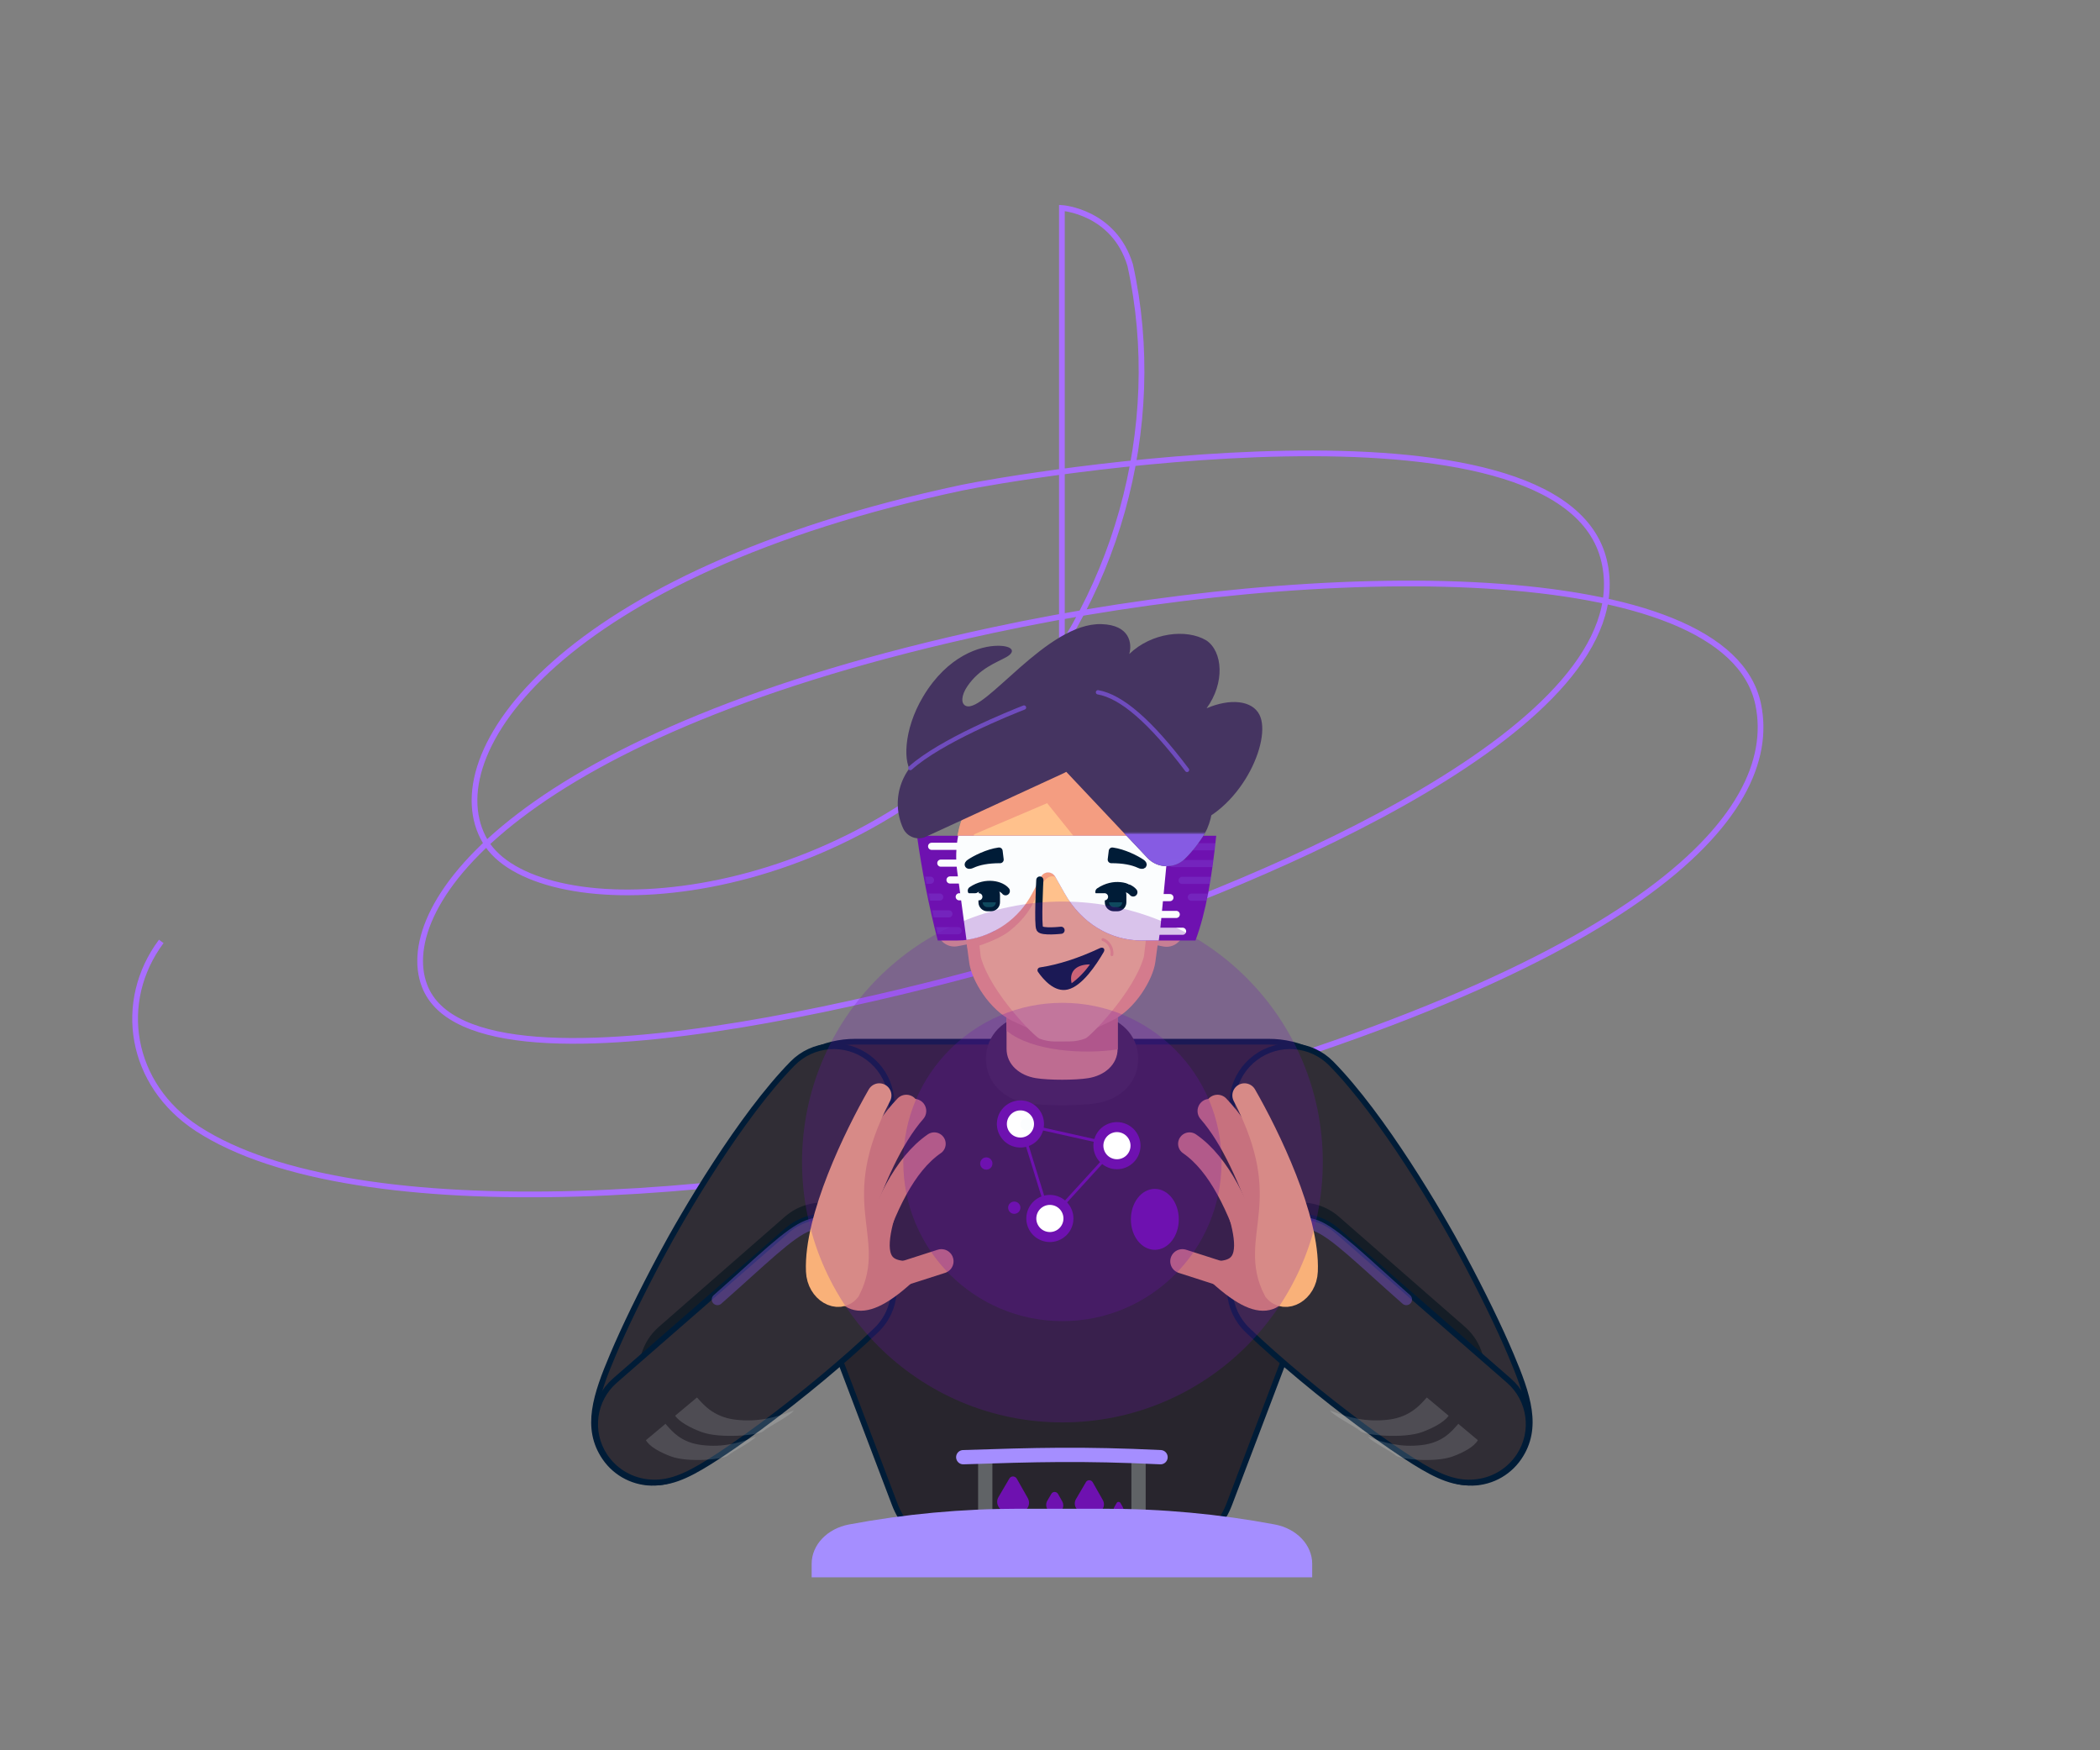 <svg xmlns="http://www.w3.org/2000/svg" xmlns:xlink="http://www.w3.org/1999/xlink" id="eRokWsex6qP1" viewBox="0 0 600 500" shape-rendering="geometricPrecision" text-rendering="geometricPrecision" project-id="b0f08e7e62ea4d92afc692507f8ec819" export-id="bde9f301b7f54c44ae6600e2ca71b697" cached="false"><rect x="0" y="0" width="600" height="500" fill="#808080" stroke="none"/><defs><linearGradient id="eRokWsex6qP149-fill" x1="0.717" y1="0.95" x2="0.708" y2="0.031" spreadMethod="pad" gradientUnits="objectBoundingBox" gradientTransform="translate(0 0)"><stop id="eRokWsex6qP149-fill-0" offset="0%" stop-color="#000"/><stop id="eRokWsex6qP149-fill-1" offset="100%" stop-color="rgba(0,0,0,0)"/></linearGradient><filter id="eRokWsex6qP150-filter" x="-150%" y="-150%" width="400%" height="400%"><feGaussianBlur id="eRokWsex6qP150-filter-drop-shadow-0-blur" in="SourceAlpha" stdDeviation="16,9"/><feOffset id="eRokWsex6qP150-filter-drop-shadow-0-offset" dx="-7" dy="-10" result="tmp"/><feFlood id="eRokWsex6qP150-filter-drop-shadow-0-flood" flood-color="rgba(0,0,0,0.65)"/><feComposite id="eRokWsex6qP150-filter-drop-shadow-0-composite" operator="in" in2="tmp"/><feMerge id="eRokWsex6qP150-filter-drop-shadow-0-merge" result="result"><feMergeNode id="eRokWsex6qP150-filter-drop-shadow-0-merge-node-1"/><feMergeNode id="eRokWsex6qP150-filter-drop-shadow-0-merge-node-2" in="SourceGraphic"/></feMerge></filter></defs><g transform="matrix(.408 0 0 0.408-23.001 47.167)"><path d="M368.57,241.55h332.34L811.35,637.89h2.06L931.08,241.55h300.34L945.52,988.81h-291Z" transform="matrix(-1 0 0-1 1599.99 1230.36)" fill="transparent"/><path d="M169.31,543.53c-31.33,42-22.24,100.23,25.38,131.19c110.08,71.55,392.7,52,619.37-6.77c392.9-102,489.63-213.37,473.55-290.37-21.49-103-306.74-101.25-536.6-51.85C420.35,396.79,332.15,518,353.64,574.54c35.83,94.31,401.45-11.35,455.87-29.45c129.69-43.15,396.7-152.45,370.27-267.6C1151,152,763.12,218.83,730,225.86c-280.16,59.4-369.84,187-333.76,247.75c34.21,57.61,230.48,55.22,361.34-81.54C837.84,308.2,872.82,183.35,847.82,70C836.422,32.404,800,30,800,30v670" fill="none" stroke="#a96eff" stroke-width="4" stroke-miterlimit="10"/><g id="eRokWsex6qP9" transform="translate(0.071 -9.243)"><path d="M998.42,650.67C986.27,633.06,966.7,623,944.73,623h-289.47c-22,0-41.54,10.1-53.69,27.71-12.59,18.24-15.12,42.24-6.79,64.19l88.08,232c8.79,23.14,32.84,38.68,59.86,38.68h114.55c27,0,51.07-15.54,59.86-38.68l88.08-232c8.34-21.99,5.79-45.99-6.79-64.23Z" fill="#28252d" stroke="#001c37" stroke-width="4"/><g id="eRokWsex6qP11" transform="matrix(0.999 -0.04 0.04 0.999 -26.607 26.469)"><path d="M505,926.46c-13.949.001-26.917-7.178-34.32-19-13.36-21.33-4.52-44.08,8.43-71.59c8.93-19,21.9-43.11,36.53-68c17-29,59.86-95.67,97.43-130.92c14.78-13.859,37.528-14.663,53.25-1.882s19.579,35.213,9.03,52.512L539.53,907.05c-7.31,11.978-20.298,19.321-34.33,19.41Z" fill="#302d35" stroke="#001c37" stroke-width="4"/><g id="eRokWsex6qP13" transform="matrix(0.984 0.176 -0.176 0.984 164.321 -75.282)"><path d="M530.25,885c-15.864-.006-30.264-9.275-36.841-23.712s-4.117-31.385,6.291-43.358l77.06-88.63c14.715-16.712,40.162-18.411,56.967-3.802s18.665,40.044,4.163,56.942l-77.06,88.63c-7.688,8.862-18.848,13.946-30.58,13.93Z" fill="#151d26"/><path d="M647.14,745l-9.22-8.8c-7.998-7.641-18.774-11.677-29.823-11.171s-21.411,5.511-28.677,13.851l-105,120.48c-13.319,15.255-13.319,38.005,0,53.26c7.894,9.017,19.306,14.174,31.29,14.14h1c14.6-.34,26.08-7.58,41-20c8.81-7.33,19.78-17.38,31.73-29c26.28-25.68,52.31-54.2,71.41-78.25c13.051-16.394,11.442-40.036-3.71-54.51Z" fill="#302d35" stroke="#001c37" stroke-width="4"/><path d="M515.25,886c-.49-.4-1-.94-1.64-1.43l-12,13.22c3,4.08,11,7.15,19,8.89c12.66,2.79,36.68-3.06,39.1-5.8c3.57-4.06,15.44-11.76,17.87-16.06-10.44,5.84-21.8,10.76-36.68,11-14.62.29-21.9-6.75-25.65-9.82Z" opacity="0.15" fill="#fbfdfe"/><path d="M561.54,875c-15.88.26-24.35-8.29-28.44-11.59l-.16-.14-13.4,14.77c3.71,4,11.89,7,19.9,8.78c13.79,3,40-3.33,42.58-6.32c3.89-4.42,16.82-12.81,19.46-17.49-11.36,6.38-23.73,11.74-39.94,11.99Z" opacity="0.15" fill="#fbfdfe"/><path d="M537.79,793.28c27.14-31.43,43.44-53.29,55.81-59.95c10.74-5.78,22.3-3.52,22.3-3.52" opacity="0.5" fill="none" stroke="#6f4cbd" stroke-width="8" stroke-linecap="round" stroke-miterlimit="10"/><g id="eRokWsex6qP19" transform="matrix(0.925 -0.381 0.381 0.925 -239.107 307.867)"><g id="eRokWsex6qP20" transform="translate(-2.17 -1.485)"><path id="eRokWsex6qP21" d="M711.49,680.65c-24.35,7.4-46.52,31.83-66.62,59.93" fill="none" stroke="#e3906e" stroke-width="16" stroke-linecap="round" stroke-miterlimit="10" transform="matrix(0.999 -0.054 0.054 0.999 -37.739 36.961)"/><path d="M701.9,652.73c-21.1,14.49-39.3,38.62-60.63,68.83" fill="none" stroke="#e3906e" stroke-width="17" stroke-linecap="round" stroke-miterlimit="10"/><path id="eRokWsex6qP23" d="M701.9,652.73c-21.1,14.49-39.3,38.62-60.63,68.83" transform="matrix(0.999 0.049 -0.049 0.999 28.102 -37.894)" fill="none" stroke="#e3906e" stroke-width="17" stroke-linecap="round" stroke-miterlimit="10"/><path id="eRokWsex6qP24" d="M 666.828 760.89 C 645.283 754.12 652.02 735.78 661.78 718.68 C 661.78 718.68 621.78 737.56 622.64 751.09 C 623.36 763 624.337 783.463 666.828 760.89 Z" fill="#e3906e" stroke="#e3906e" stroke-width="17" stroke-linecap="round" stroke-linejoin="round"/><line id="eRokWsex6qP25" x1="693.74" y1="754.08" x2="623.36" y2="763" fill="none" stroke="#e3906e" stroke-width="17" stroke-linecap="round" stroke-miterlimit="10" transform="matrix(0.998 0.069 -0.069 0.998 53.656 -41.026)"/></g><path d="M678.86,634.58c-23,23.48-64.65,72.31-72.39,108.35-2.93,13.63,8.49,24.23,17.15,18.08c27.53-30.55-1.79-63.28,55.24-126.43" fill="#f9b179" stroke="#f9b179" stroke-width="17" stroke-linecap="round" stroke-miterlimit="10"/></g></g></g><g transform="matrix(-1 0 0 1 1599.858 0)"><g id="eRokWsex6qP28" transform="matrix(0.999 -0.04 0.04 0.999 -26.607 26.469)"><path d="M505,926.46c-13.949.001-26.917-7.178-34.32-19-13.36-21.33-4.52-44.08,8.43-71.59c8.93-19,21.9-43.11,36.53-68c17-29,59.86-95.67,97.43-130.92c14.78-13.859,37.528-14.663,53.25-1.882s19.579,35.213,9.03,52.512L539.53,907.05c-7.31,11.978-20.298,19.321-34.33,19.41Z" fill="#302d35" stroke="#001c37" stroke-width="4"/><g id="eRokWsex6qP30" transform="matrix(0.984 0.176 -0.176 0.984 164.321 -75.282)"><path d="M530.25,885c-15.864-.006-30.264-9.275-36.841-23.712s-4.117-31.385,6.291-43.358l77.06-88.63c14.715-16.712,40.162-18.411,56.967-3.802s18.665,40.044,4.163,56.942l-77.06,88.63c-7.688,8.862-18.848,13.946-30.58,13.93Z" fill="#151d26"/><path d="M647.14,745l-9.22-8.8c-7.998-7.641-18.774-11.677-29.823-11.171s-21.411,5.511-28.677,13.851l-105,120.48c-13.319,15.255-13.319,38.005,0,53.26c7.894,9.017,19.306,14.174,31.29,14.14h1c14.6-.34,26.08-7.58,41-20c8.81-7.33,19.78-17.38,31.73-29c26.28-25.68,52.31-54.2,71.41-78.25c13.051-16.394,11.442-40.036-3.71-54.51Z" fill="#302d35" stroke="#001c37" stroke-width="4"/><path d="M515.25,886c-.49-.4-1-.94-1.64-1.43l-12,13.22c3,4.08,11,7.15,19,8.89c12.66,2.79,36.68-3.06,39.1-5.8c3.57-4.06,15.44-11.76,17.87-16.06-10.44,5.84-21.8,10.76-36.68,11-14.62.29-21.9-6.75-25.65-9.82Z" opacity="0.15" fill="#fbfdfe"/><path d="M561.54,875c-15.88.26-24.35-8.29-28.44-11.59l-.16-.14-13.4,14.77c3.71,4,11.89,7,19.9,8.78c13.79,3,40-3.33,42.58-6.32c3.89-4.42,16.82-12.81,19.46-17.49-11.36,6.38-23.73,11.74-39.94,11.99Z" opacity="0.15" fill="#fbfdfe"/><path d="M537.79,793.28c27.14-31.43,43.44-53.29,55.81-59.95c10.74-5.78,22.3-3.52,22.3-3.52" opacity="0.5" fill="none" stroke="#6f4cbd" stroke-width="8" stroke-linecap="round" stroke-miterlimit="10"/><g id="eRokWsex6qP36" transform="matrix(0.925 -0.381 0.381 0.925 -239.107 307.867)"><g id="eRokWsex6qP37" transform="translate(-2.17 -1.485)"><path id="eRokWsex6qP38" d="M711.49,680.65c-24.35,7.4-46.52,31.83-66.62,59.93" fill="none" stroke="#e3906e" stroke-width="16" stroke-linecap="round" stroke-miterlimit="10" transform="matrix(0.999 -0.054 0.054 0.999 -37.739 36.961)"/><path d="M701.9,652.73c-21.1,14.49-39.3,38.62-60.63,68.83" fill="none" stroke="#e3906e" stroke-width="17" stroke-linecap="round" stroke-miterlimit="10"/><path id="eRokWsex6qP40" d="M701.9,652.73c-21.1,14.49-39.3,38.62-60.63,68.83" transform="matrix(0.999 0.049 -0.049 0.999 28.102 -37.894)" fill="none" stroke="#e3906e" stroke-width="17" stroke-linecap="round" stroke-miterlimit="10"/><path id="eRokWsex6qP41" d="M 666.828 760.89 C 645.283 754.12 652.02 735.78 661.78 718.68 C 661.78 718.68 621.78 737.56 622.64 751.09 C 623.36 763 624.337 783.463 666.828 760.89 Z" fill="#e3906e" stroke="#e3906e" stroke-width="17" stroke-linecap="round" stroke-linejoin="round"/><line id="eRokWsex6qP42" x1="693.74" y1="754.08" x2="623.36" y2="763" fill="none" stroke="#e3906e" stroke-width="17" stroke-linecap="round" stroke-miterlimit="10" transform="matrix(0.998 0.069 -0.069 0.998 53.656 -41.026)"/></g><path d="M678.86,634.58c-23,23.48-64.65,72.31-72.39,108.35-2.93,13.63,8.49,24.23,17.15,18.08c27.53-30.55-1.79-63.28,55.24-126.43" fill="#f9b179" stroke="#f9b179" stroke-width="17" stroke-linecap="round" stroke-miterlimit="10"/></g></g></g></g><g id="eRokWsex6qP44" transform="translate(0.066 10.757)"><g><path d="M825.09,593.25c-12.55-2.2-37.64-2.2-50.19,0-15.31,2.7-28.19,13.93-28.19,30.94s12.88,28.25,28.19,30.94c12.55,2.21,37.64,2.21,50.19,0c15.31-2.69,28.2-13.92,28.2-30.94s-12.89-28.19-28.2-30.94Z" fill="#302d35"/><path d="M818.31,637.77c-9.16,1.47-27.47,1.47-36.63,0-11.17-1.79-20.57-9.26-20.57-20.58v-33.47c0-6.627,5.373-12,12-12h53.78c6.627,0,12,5.373,12,12v33.47c0,11.32-9.41,18.81-20.58,20.58Z" fill="#f9b179"/></g><g id="eRokWsex6qP48" transform="translate(0.066 0.757)"><path d="M838.89,616.86v-33.14c0-6.627-5.373-12-12-12h-53.78c-6.627,0-12,5.373-12,12v20.12c17.45,14.45,54.25,16.67,77.78,13.02Z" fill="#e08b70"/><g transform="translate(0 0)"><path d="M732.7,488.93h3.66c6.627,0,12,5.373,12,12v30.66c0,6.627-5.373,12-12,12h-14.72c-6.627,0-12-5.373-12-12v-19.59c0-12.736,10.324-23.06,23.06-23.06Z" transform="matrix(.981-.193 0.193 0.981-86.04 150.65)" fill="#e3a28b"/><path d="M861.48,488.93h14.72c6.627,0,12,5.373,12,12v30.66c0,6.627-5.373,12-12,12h-3.66c-12.736,0-23.06-10.324-23.06-23.06v-19.6c0-6.627,5.373-12,12-12Z" transform="matrix(-.981-.193 0.193-.981 1621.5 1190.72)" fill="#e3a28b"/><path d="M780.34,604l-14.85-6.89c-16.31-7.58-28.92-28.62-30.57-40.8l-8.76-64.9c-5.54-41.11,21.82-79.1,61.75-78.9l25,.12c39.59.2,66.46,38.09,61,78.79l-8.69,64.36c-1.63,12.1-14.09,33.12-30.24,40.86l-14.75,7.08c-4.283,2.045-8.964,3.124-13.71,3.16l-12.34.09c-4.777.05-9.505-.964-13.84-2.97Z" fill="#f49d81"/></g><g id="eRokWsex6qP54" transform="translate(0.066 0.757)"><path d="M784,608.57c-3.16-1.21-34-31.8-41.06-57l-4.38-37.07c-10.92-46.66,9.41-98.55,49.34-98.35l25,.13c39.59.2,59.48,51.82,48.62,98.07l-4.33,36.75c-7.08,25.19-37.76,56.09-40.88,57.31-3.555,1.388-7.334,2.11-11.15,2.13l-10,.06c-3.813.012-7.596-.676-11.16-2.03Z" fill="#ffc18c"/><path d="M787.91,412.48c-33.09-.17-57.53,25.91-61.78,58.24l63.26-27l18.34,22.79h65.44c-5.7-30-29-53.71-60.31-53.87Z" fill="#f49d81"/><g id="eRokWsex6qP57" transform="translate(0.263 0.081)"><path d="M698,466.47c3.444,24.697,8.298,49.177,14.54,73.32h13.46c21.95,0,41.71-12.11,52.74-33l6.08-11.5c.939-1.909,2.873-3.127,5-3.15v0c2.143.047,4.091,1.253,5.09,3.15l6.5,11.5c11.79,20.88,32,33,53.93,33h37.66c7.55-20.08,11.66-45.71,14.54-73.32Z" fill="#6E11B0"/><path d="M733.51,545.84c0,0,19.62-5.06,29.3-12.71s15.3-15.86,18.28-23.42s7.27-17.07,13.76-14.41c-3.5-6-10.42-3-12.22,2.22s-19.86,31.46-33,36.82c-5.471,2.287-11.17,3.986-17,5.07Z" fill="#f49d81"/><path d="M873.17,466.47h-146.36c-1.552,8.211-1.772,16.619-.65,24.9l6.48,48c19.689-2.839,36.821-14.953,46.06-32.57l6.08-11.5c.939-1.909,2.873-3.127,5-3.15c2.143.047,4.091,1.253,5.09,3.15l6.5,11.5c11.79,20.88,32,33,53.93,33h12l1-7.51l5.41-56.15c.14-1.41.23-2.82.29-4.22-.2-1.84-.48-3.66-.83-5.45Z" fill="#fbfdfe"/></g><g><path id="eRokWsex6qP62" d="M828.48,539.24c3.47,1,6.94,5.78,6.28,10.57" transform="translate(0 0)" fill="none" stroke="#f49d81" stroke-width="2" stroke-linecap="round" stroke-linejoin="round"/><g id="eRokWsex6qP63" transform="translate(0 0)"><path id="eRokWsex6qP64" d="M 784.4 558.72 C 797.52 556.72 811.19 552.28 826.29 545.24 C 828.64 544.15 830.29 545.85 828.98 548.02 C 823.75 556.96 813.98 571.75 803.9 574.18 C 794.38 576.49 786.47 566.85 782.96 561.81 C 782.576 561.23 782.522 560.492 782.815 559.862 C 783.109 559.232 783.709 558.799 784.4 558.72 Z" fill="#001c37"/><path id="eRokWsex6qP65" d="M 819.36 556.62 C 815.823 561.686 811.49 566.147 806.53 569.83 C 804.5 560.77 810.73 556.57 819.36 556.62 Z" opacity="1" fill="#e87e65"/></g><g transform="translate(.334-.644)"><g id="eRokWsex6qP67" transform="matrix(0.731 0 0 0.731 201.459 137.423)"><path d="M748.36,497.52v0c2.737,0,5.362,1.087,7.297,3.023s3.023,4.56,3.023,7.297v7c0,2.281-.906,4.468-2.519,6.081s-3.8,2.519-6.081,2.519h-3.45c-2.281,0-4.468-.906-6.081-2.519s-2.519-3.8-2.519-6.081v-7c0-2.737,1.087-5.362,3.023-7.297s4.56-3.023,7.297-3.023Z" fill="#001c37"/><path d="M825.933,504.245c10.035-6.69,20.308-3.584,23.414.239" transform="matrix(1.372 0 0 1.372-401.283-188.086)" fill="none" stroke="#001c37" stroke-width="6" stroke-linecap="round"/><path d="M754.69,514.85c-.006,2.537-2.063,4.59-4.6,4.59h-3.45c-2.537 0-4.594-2.053-4.6-4.59" opacity="0.2" fill="#4dfffc"/></g><g id="eRokWsex6qP71" transform="matrix(0.731 0 0 0.731 225.279 137.423)"><path d="M836.84,497.52v0c2.737,0,5.362,1.087,7.297,3.023s3.023,4.56,3.023,7.297v7c0,2.281-.906,4.468-2.519,6.081s-3.8,2.519-6.081,2.519h-3.45c-2.281,0-4.468-.906-6.081-2.519s-2.519-3.8-2.519-6.081v-7c0-2.737,1.087-5.362,3.023-7.297s4.56-3.023,7.297-3.023Z" fill="#001c37"/><path d="M825.933,504.245c10.035-6.69,20.308-3.584,23.414.239" transform="matrix(1.372 0 0 1.372-311.647-186.951)" fill="none" stroke="#001c37" stroke-width="6" stroke-linecap="round"/><path d="M843.16,514.85c-.006,2.537-2.063,4.59-4.6,4.59h-3.45c-2.533-.005-4.585-2.057-4.59-4.59" opacity="0.2" fill="#4dfffc"/></g><g id="eRokWsex6qP75" transform="translate(0.263 0.071)"><path d="M734.58,481c3.74-2.59,12.67-7.14,20.56-8.18l.74,6c-8.34,0-14.86,1.23-19.65,3.46-2.42,1.17-3.8.22-1.65-1.28Z" transform="translate(0 5)" fill="#001c37" stroke="#001c37" stroke-width="5" stroke-linecap="round" stroke-linejoin="round"/><path d="M855,481c-3.74-2.59-12.67-7.14-20.56-8.18l-.74,6c8.34,0,14.86,1.23,19.65,3.46c2.37,1.17,3.76.22,1.65-1.28Z" transform="translate(0 5)" fill="#001c37" stroke="#001c37" stroke-width="5" stroke-linecap="round" stroke-linejoin="round"/></g></g><path d="M784.28,497.52c0,0-1.65,31.7,0,34.18s14.86,1,14.86,1" fill="none" stroke="#001c37" stroke-width="5" stroke-linecap="round" stroke-linejoin="round"/></g><g><path id="eRokWsex6qP82" d="M702.62,372.08C719.76,343,742.53,335.36,755.08,335c9.92-.28,12.81,3.55,5.75,7.75-6.71,4-18.69,8.33-27.32,21.31-4.3,6.47-4.67,12.48-.87,13.8c13.23,4.58,56.62-60.26,94.83-60.26c20,0,21.53,13.05,19.45,20.32c15.63-15.54,40-19.05,53.91-11.23c11.63,7.38,13.16,29.42.23,47.55c16.51-7.6,31.89-6.56,37,3.35c9.07,17.63-13.54,69.1-51.67,80.32-75.23,22.12-45.1-67.3-139-39.51-6.49,1.92-47.83,10.87-52.42,7.19-6.28-4.99-6.73-29.07,7.65-53.51Z" fill="#453461" transform="matrix(1 0.031 0 1 0 -24.894)"/><g id="eRokWsex6qP83" transform="translate(0.263 0.081)"><path d="M858.82,483.76l-71.55-75.87c-6.921-7.453-6.514-19.098.91-26.05c12.14-11.33,28.18-25.1,50.07-11.42c25.4,15.86,60.92,66.63,60.92,66.63c6.92,7.41,5.41,17,1.48,26.37-2.65,6.32-11.19,17-15.78,21.25-7.455,6.915-19.096,6.508-26.05-.91Z" transform="translate(.526-1.831)" fill="#453461"/><path d="M824.73,366c16.42,2.89,36.75,20.34,62.37,54.35" fill="none" stroke="#6f4cbd" stroke-width="3" stroke-linecap="round" stroke-miterlimit="10"/></g><g transform="translate(.263-.915)"><g mask="url(#eRokWsex6qP112)"><g><g><path id="eRokWsex6qP90" d="M858.82,483.76l-71.55-75.87c-6.921-7.453-6.514-19.098.91-26.05c12.14-11.33,28.18-25.1,50.07-11.42c25.4,15.86,60.92,66.63,60.92,66.63c6.92,7.41,5.41,17,1.48,26.37-2.65,6.32-11.19,17-15.78,21.25-7.455,6.915-19.096,6.508-26.05-.91Z" transform="translate(0.526 -0.834)" fill="#865be3"/><g opacity="0.25"><line x1="707.46" y1="498.59" x2="689.7" y2="498.59" fill="none" stroke="#865be3" stroke-width="5" stroke-linecap="round" stroke-miterlimit="10"/><line x1="713.9" y1="510.37" x2="696.14" y2="510.37" fill="none" stroke="#865be3" stroke-width="5" stroke-linecap="round" stroke-miterlimit="10"/><line x1="720.34" y1="522.15" x2="702.58" y2="522.15" fill="none" stroke="#865be3" stroke-width="5" stroke-linecap="round" stroke-miterlimit="10"/><line x1="726.78" y1="533.93" x2="709.03" y2="533.93" fill="none" stroke="#865be3" stroke-width="5" stroke-linecap="round" stroke-miterlimit="10"/></g><g opacity="0.25"><line x1="910.76" y1="475.14" x2="870.79" y2="475.14" fill="none" stroke="#865be3" stroke-width="5" stroke-linecap="round" stroke-miterlimit="10"/><line x1="908.78" y1="486.92" x2="877.23" y2="486.92" fill="none" stroke="#865be3" stroke-width="5" stroke-linecap="round" stroke-miterlimit="10"/><line x1="908.78" y1="498.7" x2="883.67" y2="498.7" fill="none" stroke="#865be3" stroke-width="5" stroke-linecap="round" stroke-miterlimit="10"/><line x1="907.87" y1="510.48" x2="890.11" y2="510.48" fill="none" stroke="#865be3" stroke-width="5" stroke-linecap="round" stroke-miterlimit="10"/></g><g><line x1="726" y1="474.84" x2="708.24" y2="474.84" fill="none" stroke="#fbfdfe" stroke-width="5" stroke-linecap="round" stroke-miterlimit="10"/><line x1="727.44" y1="486.62" x2="714.68" y2="486.62" fill="none" stroke="#fbfdfe" stroke-width="5" stroke-linecap="round" stroke-miterlimit="10"/><line x1="730.88" y1="498.4" x2="721.12" y2="498.4" fill="none" stroke="#fbfdfe" stroke-width="5" stroke-linecap="round" stroke-miterlimit="10"/><line x1="741.32" y1="510.18" x2="727.57" y2="510.18" fill="none" stroke="#fbfdfe" stroke-width="5" stroke-linecap="round" stroke-miterlimit="10"/><line x1="741.32" y1="510.18" x2="727.57" y2="510.18" transform="translate(88 0)" fill="none" stroke="#fbfdfe" stroke-width="5" stroke-linecap="round" stroke-miterlimit="10"/></g><g><line x1="866.24" y1="534.31" x2="883.99" y2="534.31" fill="none" stroke="#fbfdfe" stroke-width="5" stroke-linecap="round" stroke-miterlimit="10"/><line x1="861.8" y1="522.53" x2="879.55" y2="522.53" fill="none" stroke="#fbfdfe" stroke-width="5" stroke-linecap="round" stroke-miterlimit="10"/><line x1="857.36" y1="510.75" x2="875.11" y2="510.75" fill="none" stroke="#fbfdfe" stroke-width="5" stroke-linecap="round" stroke-miterlimit="10"/><line x1="846.91" y1="498.97" x2="864.67" y2="498.97" fill="none" stroke="#fbfdfe" stroke-width="5" stroke-linecap="round" stroke-miterlimit="10"/></g></g></g><mask id="eRokWsex6qP112" mask-type="luminance" x="-150%" y="-150%" height="400%" width="400%"><path id="eRokWsex6qP113" d="M698,466.47c3.444,24.697,8.298,49.177,14.54,73.32h13.46c21.95,0,41.71-12.11,52.74-33l6.08-11.5c.939-1.909,2.873-3.127,5-3.15v0c2.143.047,4.091,1.253,5.09,3.15l6.5,11.5c11.79,20.88,32,33,53.93,33h37.66c7.55-20.08,11.66-45.71,14.54-73.32Z" transform="translate(0.526 -0.834)" fill="#fbfdfe"/></mask></g></g><g><path d="M801.26,422.6l-96.79,44.62c-2.891,1.332-6.192,1.46-9.178.357s-5.411-3.346-6.742-6.237c-9.488-20.752-.443-45.272,20.25-54.89l70.12-32.32c6.017-2.774,13.144-.146,15.92,5.87l12.29,26.68c2.774,6.017.146,13.144-5.87,15.92Z" fill="#453461"/><path d="M693.6,419.15c21.2-19.08,70.63-38.9,79.61-42.39" fill="none" stroke="#6f4cbd" stroke-width="3" stroke-linecap="round" stroke-miterlimit="10"/></g></g></g></g></g></g><g id="eRokWsex6qP117" transform="matrix(1 0.031 0 1 0 -24.467)"><g id="eRokWsex6qP118" transform="matrix(0.834 0 0 0.834 135.892 154.464)"><path d="M816.52,919.36L808.09,934c-1.299,2.255-1.298,5.031.003,7.285s3.705,3.643,6.307,3.645h9.91c2.605.004,5.013-1.384,6.316-3.64s1.3-5.036-.006-7.29l-8.42-14.59c-.577-1.02-1.654-1.654-2.826-1.664s-2.259.605-2.854,1.614Z" fill="#6e11b0"/><path id="eRokWsex6qP120" d="M817.31,930.34l-2.5,4.33c-.936,1.625-.934,3.625.004,5.248s2.671,2.622,4.546,2.622v0c1.876.003,3.61-.997,4.547-2.622s.935-3.626-.007-5.248l-2.5-4.33c-.421-.731-1.201-1.182-2.045-1.182s-1.624.451-2.045,1.182Z" transform="matrix(0 0 0 0 819.359 942.645)" fill="#fbfdfe"/></g><g id="eRokWsex6qP121" transform="matrix(0.911 0 0 0.911 19.399 82.816)"><path d="M816.52,919.36L808.09,934c-1.299,2.255-1.298,5.031.003,7.285s3.705,3.643,6.307,3.645h9.91c2.605.004,5.013-1.384,6.316-3.64s1.3-5.036-.006-7.29l-8.42-14.59c-.577-1.02-1.654-1.654-2.826-1.664s-2.259.605-2.854,1.614Z" fill="#6e11b0"/><path id="eRokWsex6qP123" d="M817.31,930.34l-2.5,4.33c-.936,1.625-.934,3.625.004,5.248s2.671,2.622,4.546,2.622v0c1.876.003,3.61-.997,4.547-2.622s.935-3.626-.007-5.248l-2.5-4.33c-.421-.731-1.201-1.182-2.045-1.182s-1.624.451-2.045,1.182Z" transform="matrix(0 0 0 0 819.359 942.645)" fill="#fbfdfe"/></g><path id="eRokWsex6qP124" d="M792.52,928.88l-3.28,5.68c-1.233,2.135-1.229,4.767.01,6.898s3.524,3.437,5.99,3.422v0c2.465.015,4.75-1.29,5.99-3.422s1.243-4.763.01-6.898l-3.28-5.68c-.544-.994-1.587-1.613-2.72-1.613s-2.176.618-2.72,1.613Z" fill="#6e11b0" transform="matrix(0.863 0 0 0.863 108.685 128.595)"/><path id="eRokWsex6qP125" d="M792.52,928.88l-3.28,5.68c-1.233,2.135-1.229,4.767.01,6.898s3.524,3.437,5.99,3.422v0c2.465.015,4.75-1.29,5.99-3.422s1.243-4.763.01-6.898l-3.28-5.68c-.544-.994-1.587-1.613-2.72-1.613s-2.176.618-2.72,1.613Z" transform="matrix(0.495 0 0 0.495 446.067 475.412)" fill="#6e11b0"/></g><g><polyline points="746.33,904.67 746.33,948.54 853.67,948.54 853.67,904.67" fill="none" stroke="#606366" stroke-width="10" stroke-linecap="round" stroke-miterlimit="10"/><path d="M830.18,940.77h-60.36c-39.875-.014-79.665,3.668-118.86,11v0c-15.31,2.88-26.2,14.32-26.2,27.54v9.47h350.52v-9.47c0-13.22-10.89-24.66-26.2-27.54v0c-39.208-7.334-79.012-11.017-118.9-11Z" fill="#a58eff"/><path d="M730.92,904.67c50.69-1.67,83.63-2.61,138.16,0" fill="none" stroke="#a58eff" stroke-width="10" stroke-linecap="round" stroke-miterlimit="10"/></g><g id="eRokWsex6qP130" transform="translate(0.363 -2.025)"><g><circle id="eRokWsex6qP132" r="180" transform="matrix(1.013 0 0 1.013 800 700)" opacity="0.245" fill="#6E11B0"/><circle id="eRokWsex6qP133" r="110" transform="matrix(1.013 0 0 1.013 800 700)" opacity="0.245" fill="#6E11B0"/></g><g id="eRokWsex6qP134" transform="matrix(0.678 -0.735 0.735 0.678 -256.894 813.91)"><line id="eRokWsex6qP135" x1="765.359" y1="720.34" x2="834.16" y2="720" fill="none" stroke="#6E11B0" stroke-width="2" stroke-miterlimit="10"/><line id="eRokWsex6qP136" x1="800" y1="660" x2="834.641" y2="719.783" fill="none" stroke="#6E11B0" stroke-width="2" stroke-miterlimit="10"/><line id="eRokWsex6qP137" x1="765.359" y1="719.783" x2="800.066" y2="660" fill="none" stroke="#6E11B0" stroke-width="2" stroke-miterlimit="10"/><circle id="eRokWsex6qP138" r="30" transform="matrix(0 0 0 0 800 700)" fill="#6E11B0" stroke-width="7" stroke-miterlimit="10" opacity="1"/><g><circle id="eRokWsex6qP140" style="mix-blend-mode:lighten" r="13" transform="translate(800 660)" fill="#fff" stroke="#6E11B0" stroke-width="7" stroke-miterlimit="10"/></g><g transform="matrix(-.5 0.866-.866-.5 1806.218 357.18)"><circle id="eRokWsex6qP142" style="mix-blend-mode:lighten" r="13" transform="translate(800 660)" fill="#fff" stroke="#6E11B0" stroke-width="7" stroke-miterlimit="10"/></g><g transform="matrix(-.5-.866 0.866-.5 593.782 1742.82)"><circle id="eRokWsex6qP144" style="mix-blend-mode:lighten" r="13" transform="translate(800 660)" fill="#fff" stroke="#6E11B0" stroke-width="7" stroke-miterlimit="10"/></g></g><ellipse rx="15.28" ry="19.83" transform="translate(864.72 740.17)" fill="#6E11B0" stroke="#6E11B0" stroke-width="3" stroke-linecap="round" stroke-linejoin="round"/><circle r="4.3" transform="translate(774.9 673.66)" fill="#fbfdfe"/><circle r="4.3" transform="translate(746.71 701.08)" fill="#6E11B0"/><circle r="4.3" transform="translate(766.29 732.01)" fill="#6E11B0"/></g></g><g id="eRokWsex6qP150" transform="matrix(0.886 0 0 0.886 52.973 41.658)" filter="none"></g>
</svg>
